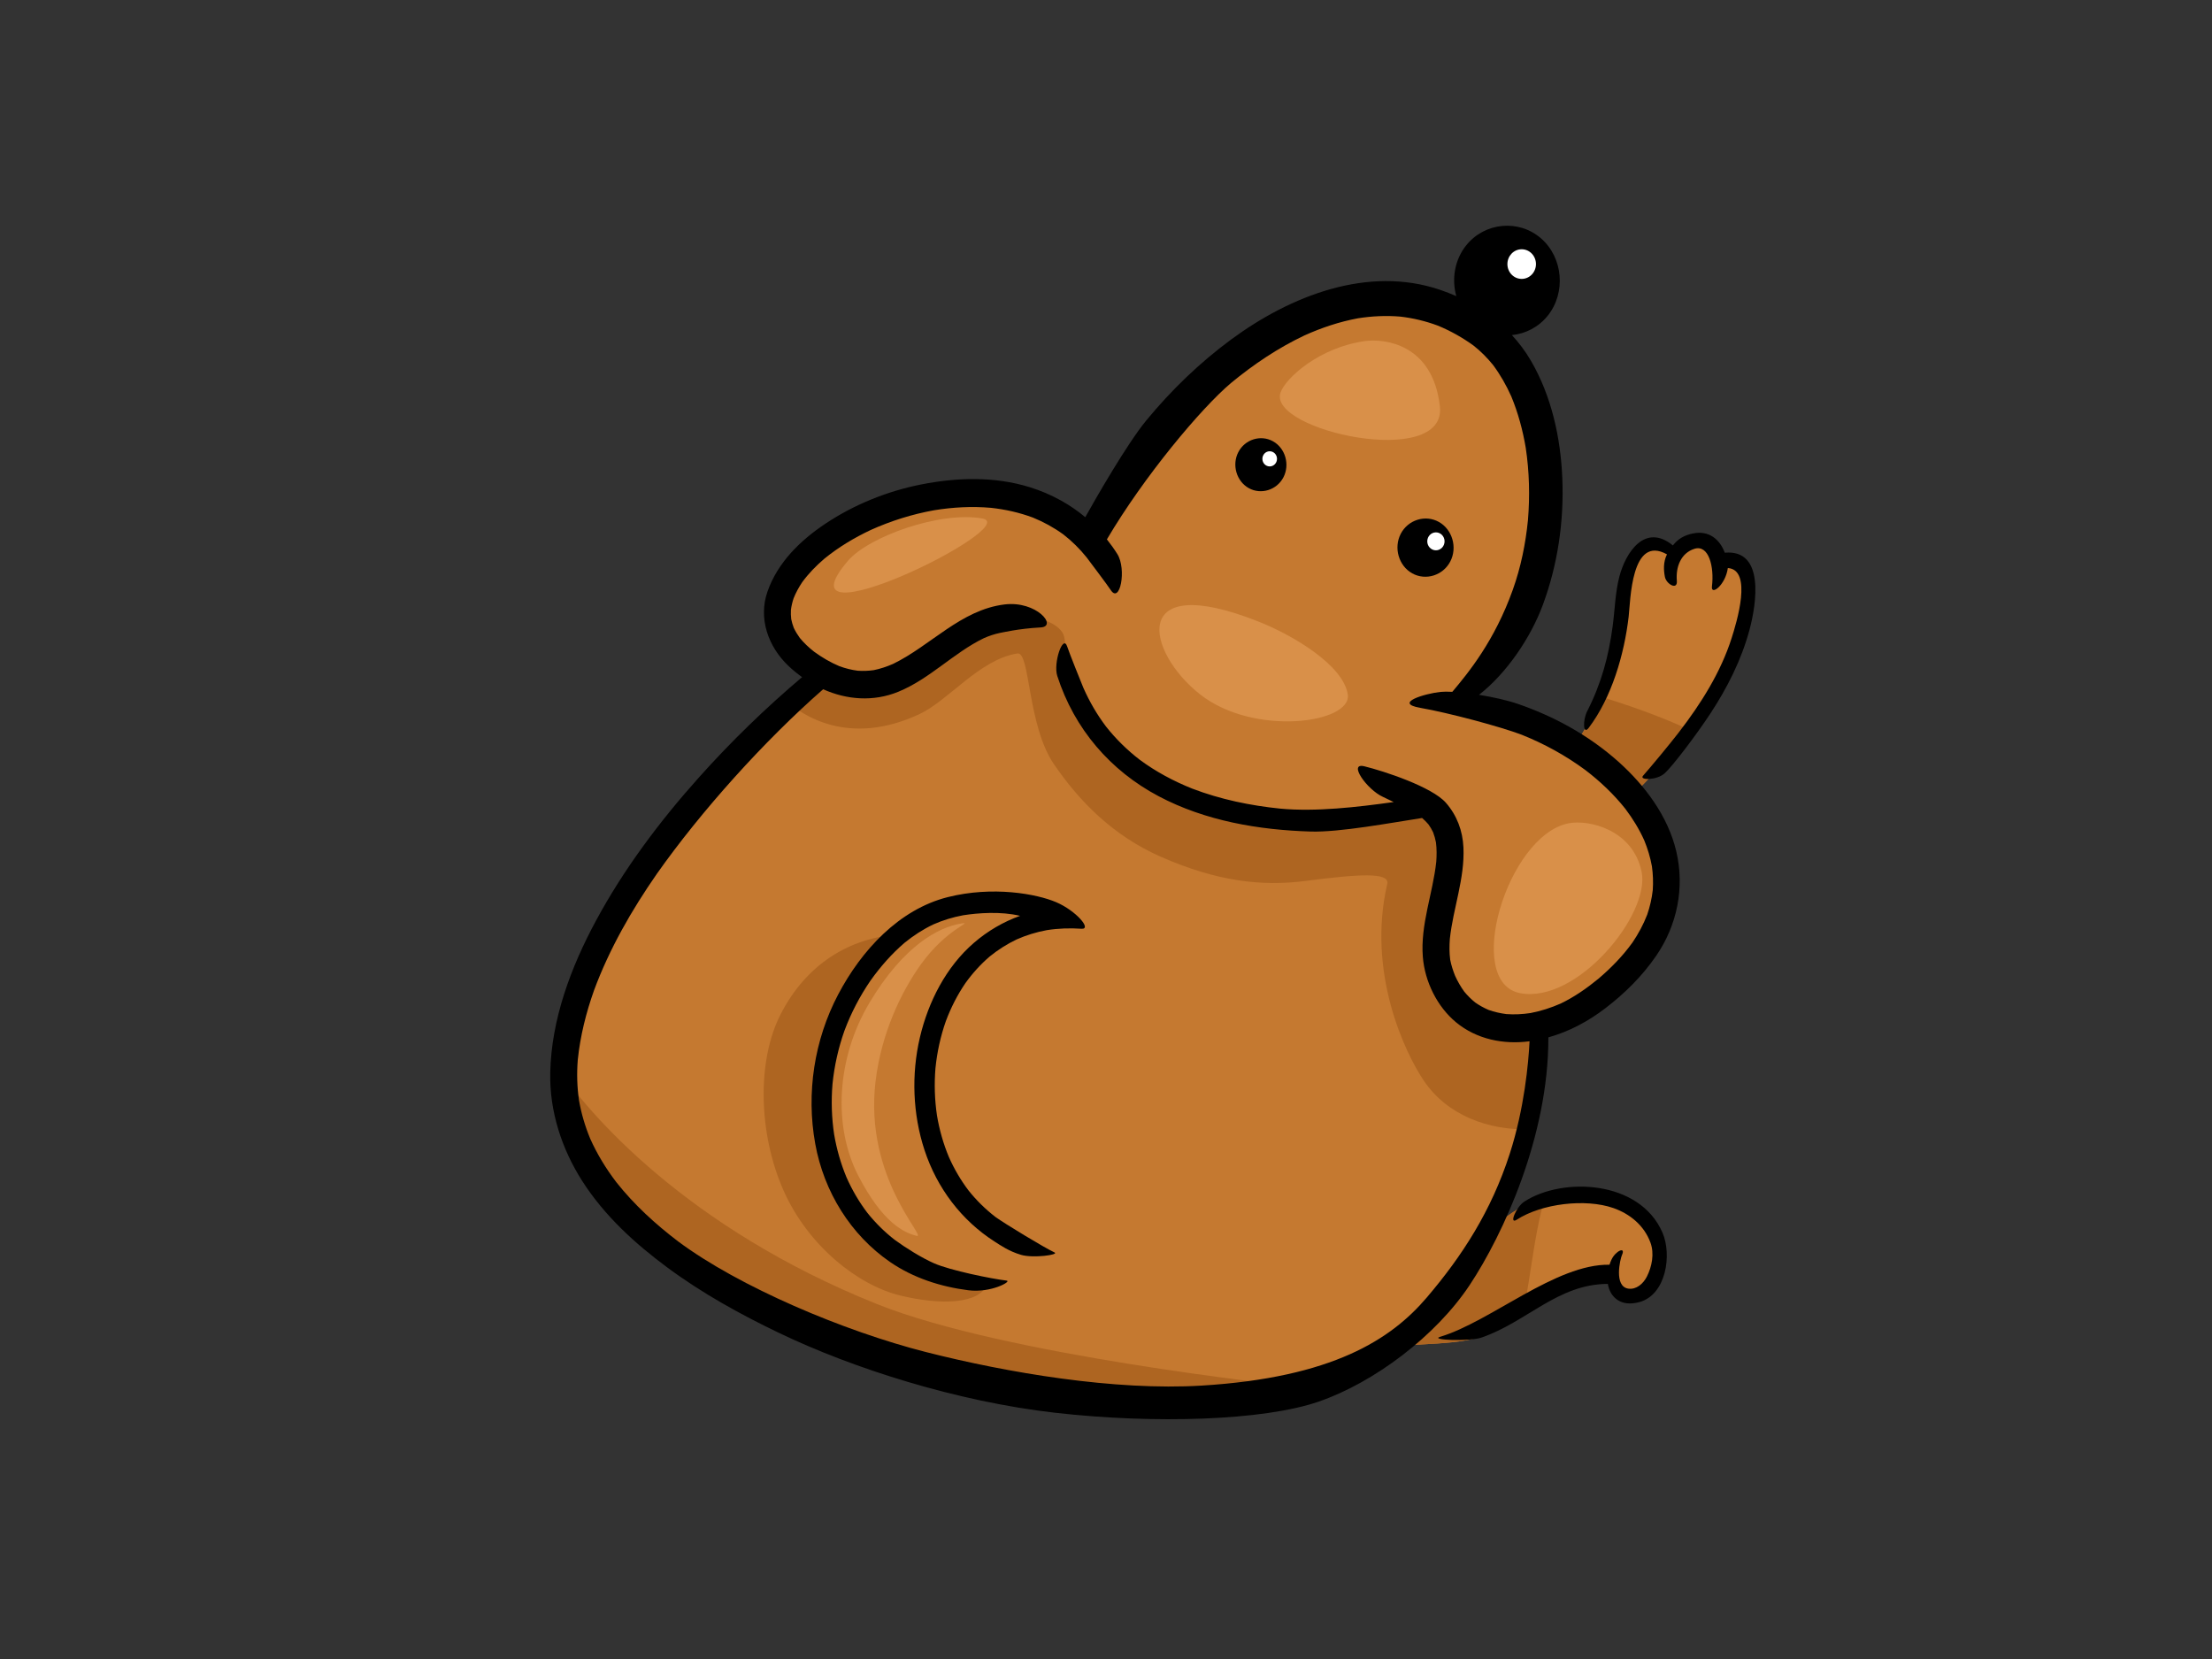 <?xml version="1.0" encoding="utf-8"?>
<!-- Generator: Adobe Illustrator 17.0.0, SVG Export Plug-In . SVG Version: 6.00 Build 0)  -->
<!DOCTYPE svg PUBLIC "-//W3C//DTD SVG 1.1//EN" "http://www.w3.org/Graphics/SVG/1.1/DTD/svg11.dtd">
<svg version="1.1" id="Layer_1" xmlns="http://www.w3.org/2000/svg" xmlns:xlink="http://www.w3.org/1999/xlink" x="0px" y="0px"
	 width="800px" height="600px" viewBox="0 0 800 600" enable-background="new 0 0 800 600" xml:space="preserve">
<rect x="0" y="0" width="800" height="600" fill="#333333" stroke="none"/>
<g>
	<path fill="#C57930" d="M394.086,193.971c0,0,56.625-108.619,129.273-82.019c38.324,14.034,39.566,58.844,30.984,91.994
		c-7.687,29.695-23.504,48.77-23.504,48.77s11.75,1.106,20.297,5.54c8.548,4.433,18.504,11.086,18.504,11.086
		s5.802-8.26,8.905-16.937c3.103-8.678,8.364-29.252,8.905-38.208c0.54-8.957,3.507-13.857,7.151-15.815
		c3.641-1.961,10.386,1.679,10.386,1.679s3.51-3.218,10.119-2.939c6.613,0.28,7.286,7.698,7.286,7.698s11.601-6.16,9.983,12.456
		c-1.618,18.616-13.762,34.711-20.507,45.206c-6.743,10.498-19.022,22.677-19.022,22.677s10.658,15.812,9.175,35.268
		c-1.484,19.456-14.841,33.592-25.498,40.59c-10.658,7-17.808,10.077-17.808,10.077s-2.428,30.232-8.095,46.329
		c-5.666,16.098-9.577,25.613-9.577,25.613S552.777,432.68,564.516,431c11.738-1.678,27.523,2.376,32.784,10.778
		c5.262,8.397,4.318,18.335-0.271,23.654c-4.586,5.317-8.363,4.335-9.849,3.358c-1.484-0.984-4.181-7-4.181-7
		s-9.443-1.678-19.428,4.198c-9.983,5.879-19.141,13.145-26.426,16.628c-4.263,2.035-9.518,2.745-17.448,3.29
		c-3.242,0.225-11.709,0.66-11.709,0.66s-34.673,20.992-88.099,20.992s-83.781-9.799-111.303-20.853
		c-27.523-11.059-68.536-27.433-90.526-57.948c-21.992-30.51-19.024-42.27-10.931-67.182c8.096-24.914,30.627-57.244,48.303-79.357
		c17.673-22.114,41.552-39.609,41.552-39.609s-34.051-18.39-5.666-41.988c19.023-15.816,44.117-21.135,57.203-21.834
		c13.087-0.701,23.476,3.499,29.682,6.718C384.405,188.726,394.086,193.971,394.086,193.971z"/>
	<path fill="#AE6521" d="M552.1,468.287c2.092-12.07,3.374-24.245,6.817-35.876c-9.221,3.207-17.222,10.053-17.836,10.588
		c-8.409,16.217-19.529,31.008-32.634,43.54c1.793-0.088,8.454-0.439,11.25-0.633c7.93-0.545,13.185-1.255,17.448-3.29
		c4.134-1.978,8.872-5.173,14.02-8.641C551.461,472.075,551.77,470.178,552.1,468.287z"/>
	<path fill="#AE6521" d="M536.41,371.448c-9.517-5.29-14.916-16.115-17.425-26.722c-1.23-5.202-2.036-10.614-1.003-15.939
		c1.328-6.836,5.262-13.924,4.448-21.038c-0.586-5.148-2.326-12.239-7.999-13.448c-4.303-0.916-33.573,2.574-39.268,2.42
		c-4.62-0.122-21.97-2.696-26.071-3.415c-15.691-2.75-31.519-8.363-42.645-20.361c-8.678-6.466-16.081-14.549-20.162-24.627
		c-1.884-4.66-0.3-13.213-1.417-18.019c-1.076-4.638-8.672-6.742-12.689-7.679c-10.2-2.378-20.518,4.565-29.412,9.619
		c-7.685,4.367-15.245,9.705-23.751,12.233c-8.077,2.399-15.744,1.933-23.409-0.831c-2.064,1.575-6.329,4.909-11.654,9.507
		c5.969,5.409,22.84,17.139,48.571,5.125c10.574-4.936,21.678-19.746,35.425-21.942c4.684-0.747,3.51,25.824,13.218,40.044
		c8.987,13.162,21.15,25.782,38.597,33.458c20.327,8.947,36.572,10.815,52.345,8.775c19.192-2.476,30.624-3.265,29.609,1.099
		c-7.404,31.814,6.261,60.908,13.317,71.283c8.41,12.368,23.316,17.888,38.14,17.417c2.749-11.66,4.399-25.708,5.113-32.774
		C557.754,375.665,539.638,373.243,536.41,371.448z"/>
	<path fill="#AE6521" d="M317.192,471.645c-68.694-27.533-104.426-68.75-115.939-86.159c-0.985,12.3,2.966,24.074,16.805,43.271
		c21.99,30.515,63.003,46.889,90.526,57.948c27.522,11.054,57.877,20.853,111.303,20.853c18.939,0,35.496-2.645,49.007-6.05
		C465.082,501.046,363.719,490.293,317.192,471.645z"/>
	<path fill="#AE6521" d="M325.446,468.504c15.009,3.69,28.957,3.058,31.552-4.062c0.077-0.208,0.178-0.386,0.275-0.571
		c-35.011-1.983-59.758-28.151-59.115-63.533c0.39-21.429,12.07-50.01,27.844-62.444c-19.043,0.987-34.608,11.174-43.706,28.986
		c-8.675,16.984-7.931,43.33,1.058,63.626C292.342,450.802,310.436,464.816,325.446,468.504z"/>
	<path fill="#AE6521" d="M578.739,251.857c-0.065,0.187-0.13,0.374-0.193,0.548c-2.24,6.261-5.873,12.286-7.73,15.167
		c8.745,3.985,15.927,10.171,22.108,17.508c0.95-0.95,11.426-11.491,17.993-21.166C600.629,259.123,589.766,255.338,578.739,251.857
		z"/>
	<path d="M460.407,159.605c-4.447-2.481-10.154-0.708-12.548,3.908c-2.397,4.614-0.683,10.538,3.764,13.019
		c4.447,2.485,10.154,0.705,12.548-3.907C466.567,168.009,464.855,162.091,460.407,159.605z"/>
	<path d="M520.385,188.763c-4.884-2.729-11.154-0.773-13.784,4.29c-2.628,5.068-0.749,11.573,4.134,14.3
		c4.887,2.727,11.158,0.779,13.786-4.292C527.15,197.993,525.27,191.487,520.385,188.763z"/>
	<path d="M585.497,275.635c-5.538-4.97-11.615-9.241-18.047-12.835c-5.932-3.311-12.165-6.049-18.56-8.247
		c-3.767-1.292-8.962-2.452-13.985-3.259c10.091-7.886,18.737-20.8,23.058-32.461c5.405-14.567,7.707-30.241,7.072-45.828
		c-0.602-14.729-3.94-29.836-11.356-42.539c-1.987-3.403-4.303-6.489-6.884-9.279c4.891-0.475,9.609-2.839,12.946-6.986
		c6.696-8.33,5.583-21.075-2.445-28.021c-8.029-6.946-20.312-5.793-27.01,2.535c-4.206,5.234-5.327,12.206-3.593,18.39
		c-1.888-0.833-3.817-1.585-5.78-2.256c-26.164-8.936-54.229,2.147-75.655,17.934c-11.354,8.368-21.654,18.309-30.698,29.285
		c-6.89,8.364-18.109,27.895-22.059,34.982c-2.71-2.265-5.617-4.266-8.695-5.984c-3.634-2.03-7.498-3.674-11.551-4.918
		c-12.675-3.897-26.29-3.483-39.157-0.928c-12.218,2.425-24.253,7.262-34.715,14.271c-8.906,5.958-17.101,13.882-20.794,24.408
		c-3.462,9.871,0.332,20.061,7.532,26.908c1.563,1.488,3.229,2.844,4.962,4.087c-13.235,11.199-25.73,23.321-37.344,36.312
		c-14.116,15.782-27.074,32.996-37.222,51.814c-9.01,16.706-16.115,35.602-16.517,54.96c-0.291,13.96,4.193,27.613,11.589,39.171
		c8.044,12.571,19.081,22.614,30.84,31.316c12.587,9.31,26.331,16.887,40.342,23.613c26.524,12.737,64.233,24.819,99.895,28.871
		c35.662,4.047,75.228,2.887,95.287-4.052c20.06-6.934,42.35-23.698,54.609-42.199c12.055-18.191,28.518-53.83,28.425-89.525
		c7.463-2.074,14.411-5.776,20.664-10.571c7-5.366,13.208-11.501,18.275-18.85c7.636-11.069,10.456-24.765,7.286-38.008
		C603.171,295.053,594.874,284.067,585.497,275.635z M597.745,321.909c-0.339,3.031-1.02,5.991-2.002,8.87
		c-1.381,3.571-3.193,6.924-5.322,10.08c-3.538,4.909-7.756,9.22-12.319,13.103c-4.258,3.493-8.729,6.611-13.658,8.983
		c-3.518,1.546-7.148,2.718-10.9,3.436c-2.913,0.444-5.836,0.591-8.769,0.374c-2.193-0.281-4.333-0.769-6.423-1.507
		c-1.691-0.73-3.294-1.612-4.813-2.672c-1.454-1.172-2.768-2.481-3.969-3.932c-1.291-1.78-2.378-3.671-3.298-5.683
		c-0.767-1.905-1.403-3.847-1.793-5.869c-0.324-2.508-0.315-5.036-0.12-7.557c1.181-11.054,5.418-21.776,4.915-33.008
		c-0.274-6.089-2.38-11.667-6.342-16.188c-5.059-5.771-22.368-11.445-29.473-13.189c-6.108-1.506,0.912,8.429,6.677,11.042
		c0.979,0.445,2.376,1.119,3.905,1.876c-13.268,1.866-28.22,3.576-41.026,2.384c-10.849-1.104-21.601-3.332-31.845-7.244
		c-6.692-2.677-13.079-6.082-18.927-10.394c-4.537-3.495-8.647-7.507-12.229-12.042c-3.264-4.321-5.994-9.017-8.199-14.011
		c-0.89-2.136-5.136-12.706-5.846-14.916c-1.495-4.669-5.102,5.909-3.599,10.593c6.182,19.243,19.264,34.309,36.607,43.5
		c16.91,8.963,36.238,12.231,55.051,12.803c10.455,0.318,29.031-3.165,40.287-4.899c0.816,0.711,1.596,1.461,2.297,2.296
		c0.643,0.901,1.2,1.851,1.684,2.853c0.454,1.194,0.794,2.418,1.034,3.678c0.298,2.32,0.286,4.658,0.11,6.988
		c-1.228,11.516-5.794,22.736-4.852,34.459c0.719,8.958,5.212,17.983,11.982,23.598c7.492,6.206,17.242,8.121,26.609,6.88
		c-0.383,7.889-1.901,24.404-7.16,40.685c-6.713,20.789-17.245,37.019-30.063,52.052c-12.816,15.025-33.992,28.903-81.355,31.792
		c-31.394,1.917-70.21-4.623-99.745-12.138c-29.533-7.515-67.537-23.557-89.602-40.006c-8.2-6.24-15.896-13.255-22.362-21.429
		c-3.712-4.872-6.942-10.121-9.452-15.768c-1.838-4.435-3.205-9.049-4.031-13.799c-0.712-4.863-0.838-9.777-0.449-14.676
		c0.887-8.641,3.009-17.06,5.898-25.195c5.583-15.045,13.604-28.976,22.663-42.028c15.983-22.677,38.887-48.178,60.179-66.803
		c8.554,3.812,18.136,4.6,27.18,0.906c11.384-4.643,19.997-14.088,30.985-19.405c1.87-0.818,3.793-1.469,5.782-1.877
		c0.65-0.088,6.581-1.551,14.722-1.985c6.261-0.335-1.462-9.744-13.107-8.309c-15.731,1.94-26.655,14.884-40.255,21.49
		c-2.262,0.997-4.593,1.773-7.004,2.265c-1.923,0.272-3.854,0.343-5.791,0.211c-2.254-0.288-4.451-0.85-6.597-1.623
		c-3.251-1.362-6.31-3.165-9.178-5.255c-1.879-1.473-3.632-3.105-5.164-4.964c-0.838-1.149-1.578-2.368-2.195-3.663
		c-0.397-1.033-0.708-2.091-0.927-3.179c-0.128-1.108-0.16-2.219-0.101-3.334c0.183-1.417,0.513-2.805,0.96-4.159
		c0.822-2.059,1.884-3.995,3.109-5.829c2.318-3.174,5.059-5.972,8.016-8.506c5.134-4.181,10.816-7.582,16.752-10.382
		c7.329-3.308,15.02-5.709,22.895-7.137c6.818-1.115,13.741-1.486,20.622-0.884c5.184,0.568,10.288,1.705,15.195,3.541
		c3.875,1.585,7.556,3.599,10.967,6.074c3.125,2.429,5.948,5.222,8.446,8.338c0.979,1.302,7.742,10.275,8.612,11.661
		c3.424,5.47,5.897-7.428,2.475-12.894c-1.167-1.867-2.437-3.627-3.78-5.309c13.405-22.74,33.973-47.325,44.892-56.563
		c8.177-6.747,17.003-12.666,26.516-17.178c6.219-2.809,12.698-4.975,19.383-6.216c5.053-0.799,10.161-1.038,15.255-0.621
		c4.656,0.533,9.215,1.624,13.624,3.262c4.573,1.88,8.925,4.317,12.957,7.242c2.604,2.06,4.951,4.424,7.055,7.026
		c2.618,3.517,4.79,7.354,6.592,11.386c2.453,5.932,4.128,12.17,5.208,18.525c1.299,8.657,1.519,17.456,0.799,26.182
		c-0.856,8.581-2.584,17.072-5.474,25.166c-6.61,18.521-16.064,30.016-21.878,36.92c-1.691-0.086-3.162-0.086-4.273,0.031
		c-5.573,0.579-17.273,4.048-7.243,5.781c10.028,1.734,29.012,6.812,36.61,9.711c8.157,3.262,15.93,7.527,23.052,12.793
		c5.31,4.064,10.215,8.692,14.418,13.98c2.679,3.549,5.019,7.356,6.856,11.442c1.243,3.026,2.19,6.164,2.771,9.398
		C597.837,316.182,597.944,319.047,597.745,321.909z"/>
	<path d="M342.764,324.459c-17.591,4.433-31.2,19.207-39.632,35.221c-8.644,16.4-11.616,35.634-8.289,53.991
		c3.149,17.39,12.841,32.955,27.064,42.744c8.407,5.786,18.362,8.966,28.327,10.229c8.19,1.043,15.823-3.271,13.824-3.5
		c-5.294-0.623-20.323-3.642-26.296-6.279c-4.445-1.971-10.146-5.51-14.094-8.402c-3.717-2.87-7.069-6.181-10.025-9.891
		c-2.991-3.945-5.494-8.241-7.51-12.808c-2.064-4.958-3.537-10.136-4.451-15.46c-0.913-6.042-1.097-12.165-0.596-18.259
		c0.665-6.599,2.125-13.062,4.323-19.29c2.401-6.414,5.558-12.466,9.399-18.081c3.59-5.043,7.672-9.706,12.34-13.702
		c3.214-2.616,6.665-4.85,10.374-6.626c3.472-1.536,7.079-2.633,10.791-3.322c5.349-0.84,13.658-1.475,20.612,0.203
		c-6.026,2.159-11.688,5.434-16.75,9.813c-9.971,8.629-16.433,21.2-19.479,34.159c-3.138,13.352-2.602,27.779,1.681,40.787
		c4.526,13.746,13.406,25.413,25.324,33.038c2.22,1.422,5.19,3.507,9.574,4.809c4.383,1.295,13.938-0.025,12.103-0.867
		c-3.547-1.634-18.182-10.512-21.352-12.827c-3.622-2.792-6.897-6.011-9.771-9.623c-2.811-3.715-5.168-7.757-7.072-12.046
		c-2.016-4.826-3.442-9.869-4.311-15.05c-0.841-5.656-1.015-11.396-0.547-17.099c0.586-5.823,1.836-11.543,3.77-17.04
		c1.815-4.846,4.154-9.449,7.044-13.69c2.563-3.58,5.503-6.829,8.817-9.669c3.013-2.442,6.267-4.509,9.74-6.164
		c3.502-1.551,7.15-2.662,10.897-3.353c4.147-0.657,8.332-0.794,12.518-0.508c3.949,0.271-2.009-6.565-9.105-9.596
		C374.91,323.269,359.051,320.358,342.764,324.459z"/>
	<path d="M551.274,434.585c-2.915,1.891-5.668,8.448-2.733,6.541c9.048-5.867,24.894-7.733,34.955-4.22
		c5.991,2.091,11.126,6.294,13.411,12.493c1.467,3.983,0.542,8.665-1.294,12.3c-1.329,2.631-3.841,4.731-6.645,4.36
		c-5.41-0.713-2.989-10.785-2.362-12.165c1.467-3.214-2.347-1.504-3.82,1.732c-0.272,0.589-0.496,1.184-0.693,1.78
		c-19.413-0.369-43.017,20.594-61.209,26.053c-4.122,1.231,10.719,1.729,14.828,0.322c16.491-5.642,27.624-19.387,45.773-19.441
		c0.866,4.973,4.803,8.387,11.417,6.58c9.664-2.645,11.85-17.026,8.357-25.113C593.007,426.708,565.058,425.634,551.274,434.585z"/>
	<path d="M623.793,199.897c-1.766-4.715-5.587-8.111-11.364-6.995c-3.237,0.628-5.492,1.94-7.411,4.353
		c-10.094-8.228-17.12,2.579-19.375,11.374c-1.501,5.851-1.604,11.941-2.406,17.904c-1.459,10.828-4.032,20.542-9.223,30.714
		c-1.595,3.124-1.55,8.801,0.578,5.984c8.314-11.008,12.831-26.52,14.434-40.195c0.672-5.73,0.851-29.82,13.858-22.544
		c-1.431,2.877-1.181,5.89-0.749,8.134c0.509,2.645,4.634,4.987,4.32,1.42c-0.435-4.948,1.429-9.995,6.342-11.555
		c5.223-1.658,7.221,6.543,6.355,13.576c-0.436,3.552,4.904-0.449,5.745-6.627c9.047,0.604,3.151,19.76,1.373,25.331
		c-3.957,12.408-11.081,23.689-19.049,34.034c-3.344,4.336-9.575,11.856-13.017,15.786c-1.443,1.644,5.002,1.656,7.836-0.896
		c2.837-2.549,11.501-13.961,16.502-21.573c6.183-9.409,11.296-19.508,14.224-30.47C635.201,218.534,638.376,198.55,623.793,199.897
		z"/>
	<ellipse fill="#FFFFFF" cx="459.203" cy="165.946" rx="2.643" ry="2.74"/>
	<ellipse fill="#FFFFFF" cx="519.319" cy="195.782" rx="3.128" ry="3.246"/>
	<ellipse fill="#FFFFFF" cx="550.338" cy="95.508" rx="5.164" ry="5.358"/>
	<path fill="#D99049" d="M333.054,348.777c9.28-12.923,19.032-15.438,14.803-14.81c-8.52,1.265-21.15,8.231-33.309,28.527
		c-12.16,20.294-13.218,44.976-4.229,62.527c8.987,17.556,16.918,20.843,21.149,21.942c4.229,1.099-19.053-20.701-14.805-55.95
		C318.778,373.46,326.086,358.478,333.054,348.777z"/>
	<path fill="#D99049" d="M493.788,123.34c6.313-0.848,24.32,0.548,26.964,23.586c2.644,23.036-62.389,8.775-57.63-4.936
		C464.991,136.601,477.397,125.533,493.788,123.34z"/>
	<path fill="#D99049" d="M455.189,224.814c12.843,5.089,30.668,15.908,32.253,26.33c1.586,10.42-33.839,15.356-53.402,0
		C414.479,235.785,408.132,206.164,455.189,224.814z"/>
	<path fill="#D99049" d="M567.281,297.766c7.272-1.436,23.264,2.196,26.436,17.553c3.171,15.358-23.265,47.719-43.886,43.879
		C529.213,355.36,545.074,302.158,567.281,297.766z"/>
	<path fill="#D99049" d="M306.618,202.876c7.405-8.739,33.308-18.101,48.643-15.359C370.595,190.26,279.652,234.688,306.618,202.876
		z"/>
</g>
</svg>
